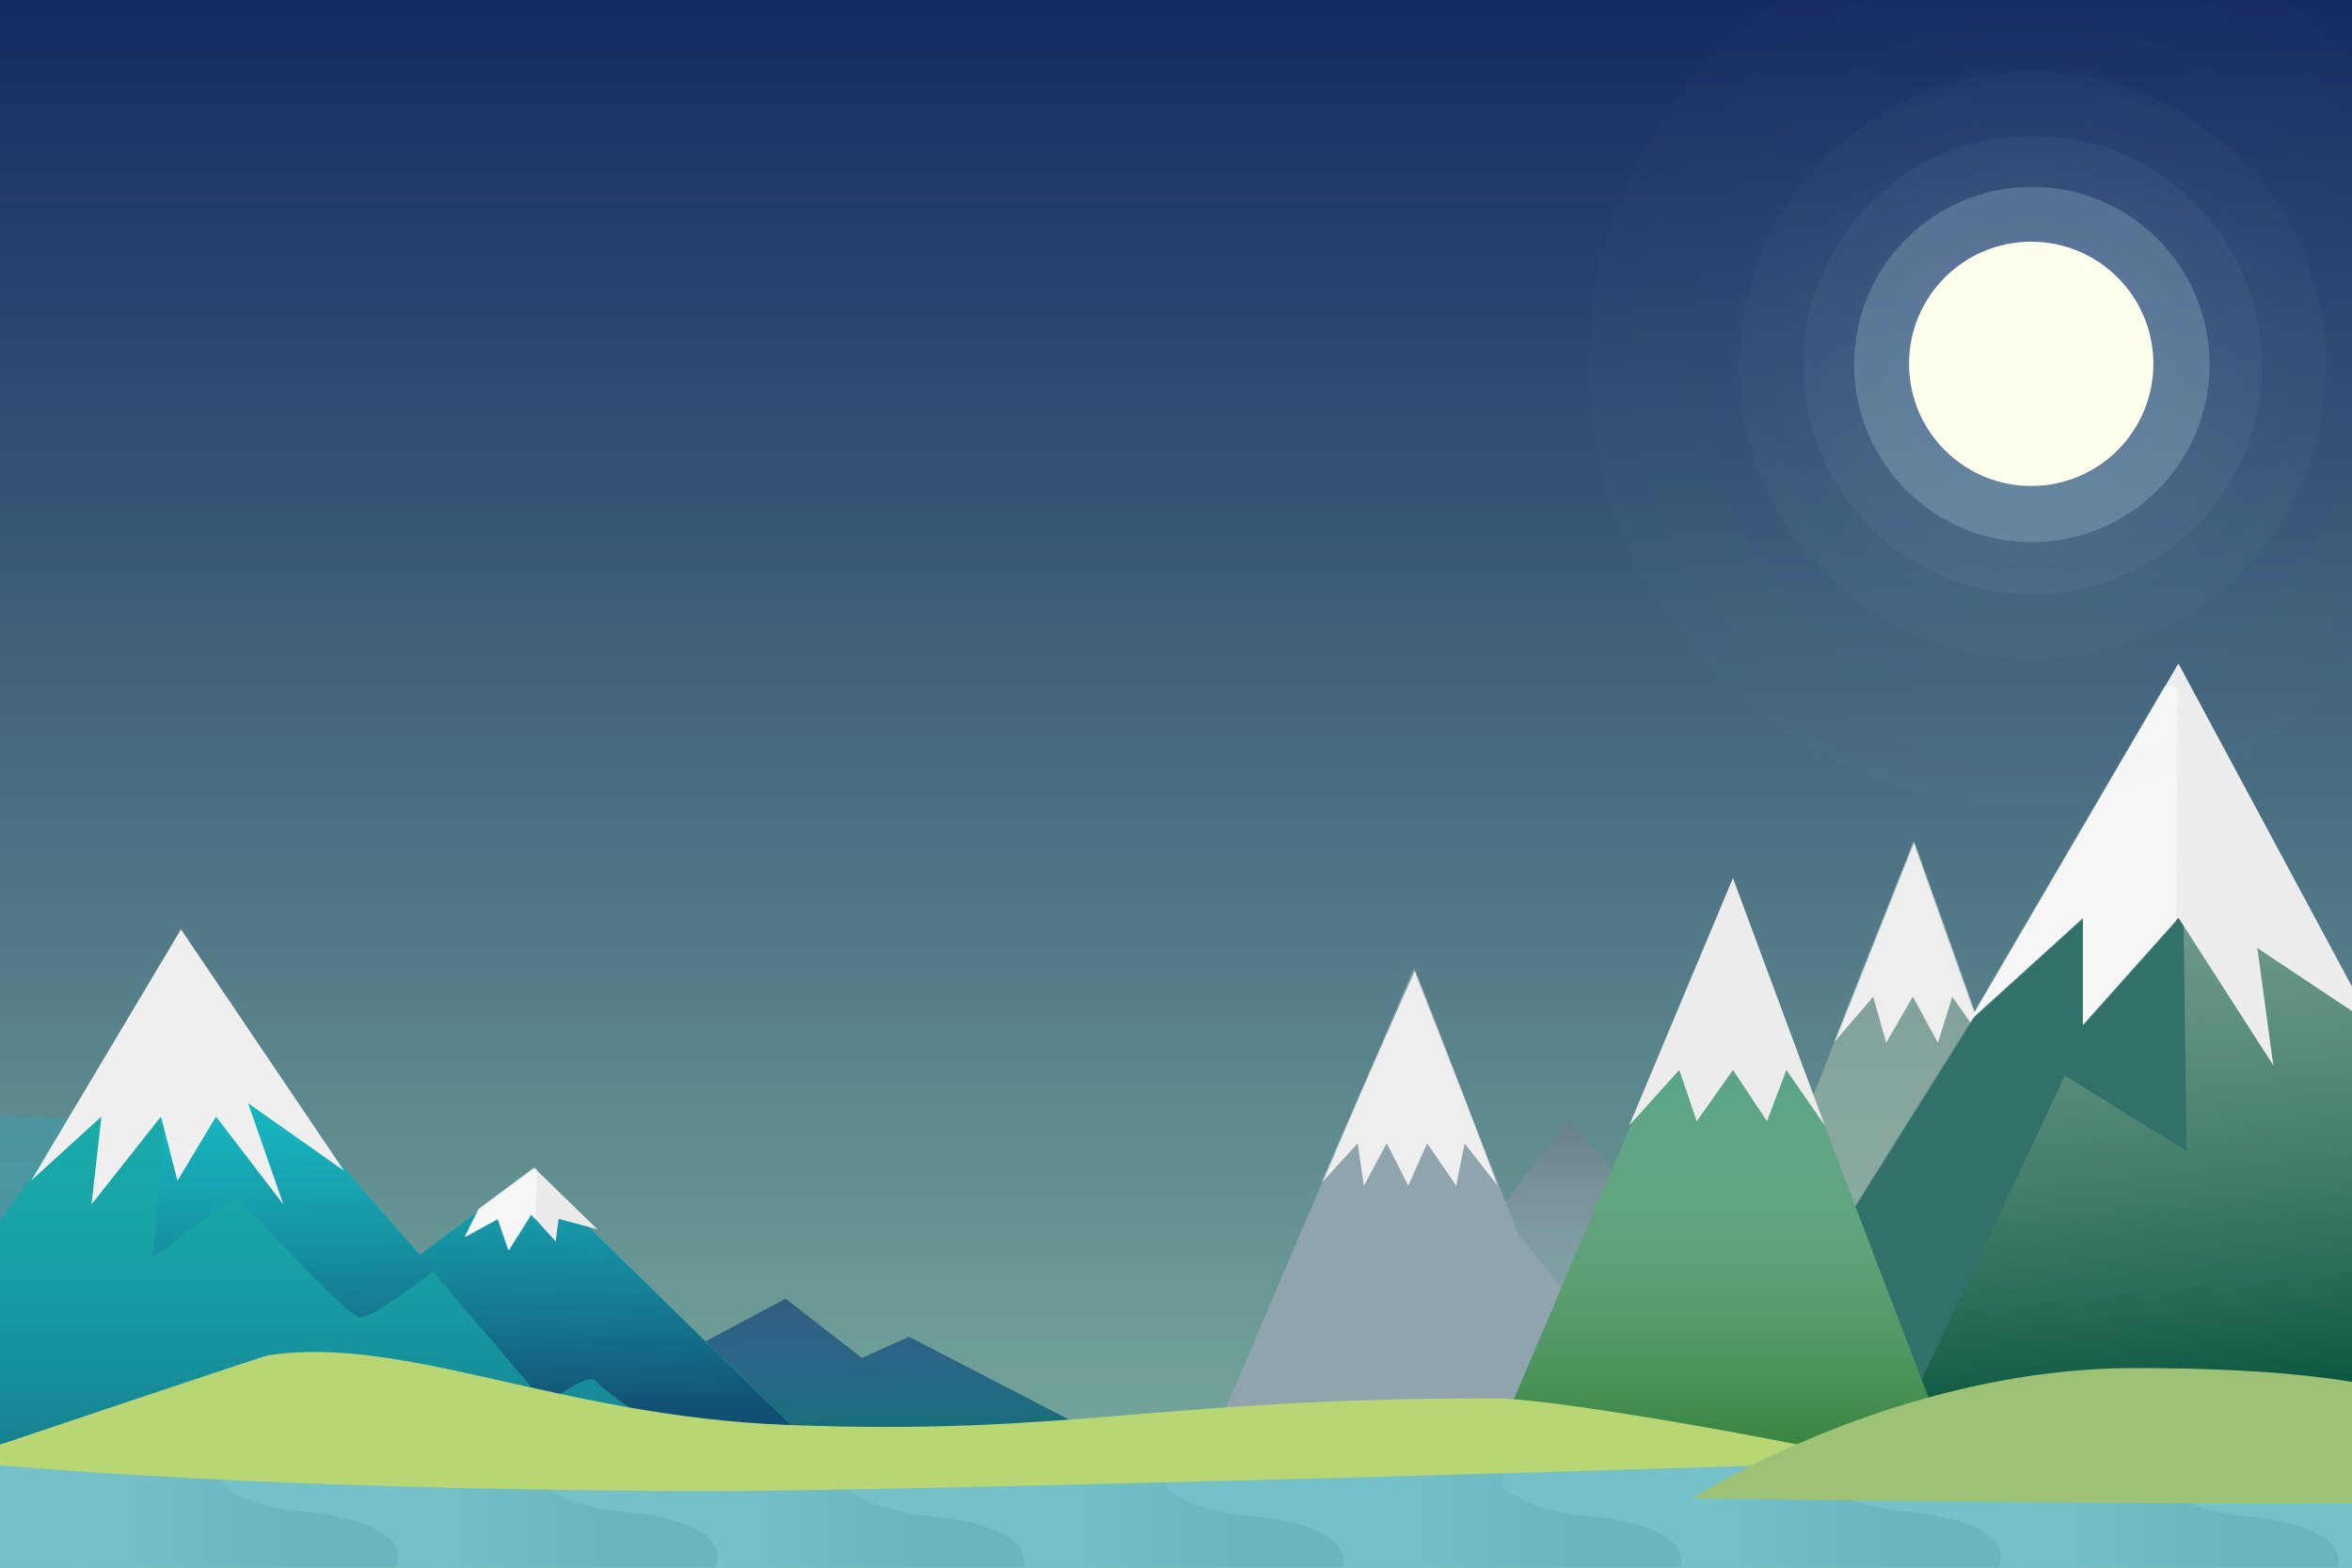 <?xml version="1.0" encoding="UTF-8" standalone="no"?>
<svg width="1800px" height="1200px" viewBox="0 0 1800 1200" version="1.1" xmlns="http://www.w3.org/2000/svg" xmlns:xlink="http://www.w3.org/1999/xlink" xmlns:sketch="http://www.bohemiancoding.com/sketch/ns">
    <!-- Generator: Sketch 3.5.1 (25234) - http://www.bohemiancoding.com/sketch -->
    <title>HomePic</title>
    <desc>Created with Sketch.</desc>
    <defs>
        <linearGradient x1="50%" y1="0%" x2="50%" y2="86.858%" id="linearGradient-1">
            <stop stop-color="#10245F" offset="0%"></stop>
            <stop stop-color="#72A39A" offset="100%"></stop>
        </linearGradient>
        <rect id="path-2" x="222" y="0" width="1850" height="1302"></rect>
        <path id="path-3" d="M148.164,1.169 L0.026,374.139 L281.043,374.139 L148.164,1.169 Z"></path>
        <linearGradient x1="47.557%" y1="-14.462%" x2="60.499%" y2="92.879%" id="linearGradient-5">
            <stop stop-color="#A5D6A7" stop-opacity="0.2" offset="0%"></stop>
            <stop stop-color="#004E38" offset="100%"></stop>
        </linearGradient>
        <path id="path-6" d="M386.152,0.171 L0.069,616.534 L732.467,616.534 L386.152,0.171 Z"></path>
        <path id="path-8" d="M385.467,-10.067 L390.293,355.81 L297.204,297.93 L164.269,579.83 L-41.598,631.577 L385.467,-10.067 Z"></path>
        <path id="path-9" d="M384.03,-17.507 L224.472,255.65 L311.028,177.114 L311.028,258.892 L384.03,177.114 L456.64,290.022 L444.444,200.302 L532.479,258.892 L384.03,-17.507 Z"></path>
        <linearGradient x1="50%" y1="0%" x2="50%" y2="100%" id="linearGradient-11">
            <stop stop-color="#FFFFFF" stop-opacity="0" offset="0%"></stop>
            <stop stop-color="#439895" offset="100%"></stop>
        </linearGradient>
        <path id="path-12" d="M157.328,0.292 L0.805,206.737 L380.805,268.042 L157.328,0.292 Z"></path>
        <path id="path-14" d="M244.799,204.284 L164.949,0.788 L0.026,386.139 L391.744,386.139 L244.799,204.284 Z"></path>
        <linearGradient x1="50%" y1="0%" x2="50%" y2="100%" id="linearGradient-16">
            <stop stop-color="#FFFFFF" stop-opacity="0" offset="0%"></stop>
            <stop stop-color="#2E7D32" offset="100%"></stop>
        </linearGradient>
        <path id="path-17" d="M192.613,0.415 L0.034,452.182 L365.355,452.182 L192.613,0.415 Z"></path>
        <path id="path-19" d="M192.715,-5.669 L113.366,183.65 L151.613,141.212 L165.004,180.479 L192.715,141.212 L218.74,180.479 L233.612,141.212 L262.956,183.65 L192.715,-5.669 Z"></path>
        <linearGradient x1="50%" y1="0%" x2="52.164%" y2="89.819%" id="linearGradient-21">
            <stop stop-color="#2775B4" stop-opacity="0.187" offset="0%"></stop>
            <stop stop-color="#127073" offset="100%"></stop>
        </linearGradient>
        <path id="path-22" d="M263.652,29.895 L227.652,46.18 L169.215,0.721 L79.215,48.714 L0.273,126.191 L440.09,121.354 L263.652,29.895 Z"></path>
        <linearGradient x1="50%" y1="0%" x2="52.164%" y2="89.819%" id="linearGradient-23">
            <stop stop-color="#19A2AC" stop-opacity="0.187" offset="0%"></stop>
            <stop stop-color="#125073" offset="100%"></stop>
        </linearGradient>
        <path id="path-24" d="M665.989,151.1 L580.215,215.046 L393.246,0.619 L249.999,202.455 L197.69,187.379 L0.162,374.139 L893.856,374.139 L665.989,151.1 Z"></path>
        <linearGradient x1="50%" y1="0%" x2="50%" y2="100%" id="linearGradient-26">
            <stop stop-color="#04C5E4" stop-opacity="0.367" offset="0%"></stop>
            <stop stop-color="#0E517E" offset="100%"></stop>
        </linearGradient>
        <path id="path-27" d="M384.914,113.492 L375.784,217.047 L440.103,170.004 C440.103,170.004 524.97,263.182 534.56,263.182 C544.151,263.182 590.664,228.277 590.664,228.277 L672.894,324.878 C680.058,333.294 706.955,302.083 715.913,312.607 C724.885,323.147 789.078,364.977 789.078,364.977 C789.078,364.977 113.93,379.789 113.93,364.977 C113.93,350.165 93.052,100.894 93.052,100.894 L384.914,113.492 Z"></path>
        <path id="path-28" d="M397.495,-34.097 L282.771,158.355 L336.626,109.215 L329.009,176.475 L382.171,109.215 L394.82,158.355 L424.312,109.215 L475.865,176.475 L448.861,98.955 L522.379,150.825 L397.495,-34.097 Z"></path>
        <path id="path-30" d="M667.901,148.549 L625.453,180.023 L614.859,201.255 L639.998,187.505 L648.229,211.498 L665.515,184.099 L684.305,204.86 L686.459,187.505 L716.171,195.533 L667.901,148.549 Z"></path>
        <path id="path-32" d="M0.026,2.691 L281.043,2.691 L0.026,2.691 Z"></path>
        <rect id="path-34" x="0" y="0" width="1883.096" height="107.385"></rect>
        <linearGradient x1="11.286%" y1="44.33%" x2="66.53%" y2="44.33%" id="linearGradient-36">
            <stop stop-color="#75C1CA" offset="0%"></stop>
            <stop stop-color="#4F9CA4" offset="100%"></stop>
        </linearGradient>
        <path id="path-37" d="M1486.503,-6.614 C1439.504,-6.614 1420.915,6.603 1420.915,19.091 C1420.915,31.579 1458.479,44.001 1486.503,45.755 C1488.583,45.886 1557.514,50.944 1557.514,80.142 C1557.514,109.34 1486.503,116.287 1486.503,116.287 L1313.046,118.828 L1313.046,-6.614 L1486.503,-6.614 Z"></path>
        <path id="path-38" d="M1745.05,-3.414 C1698.052,-3.414 1679.463,9.803 1679.463,22.291 C1679.463,34.779 1717.026,47.2 1745.05,48.955 C1747.131,49.085 1816.062,54.143 1816.062,83.341 C1816.062,112.539 1745.05,119.486 1745.05,119.486 L1571.593,122.027 L1571.593,-3.414 L1745.05,-3.414 Z"></path>
        <path id="path-39" d="M1242.034,-3.414 C1195.036,-3.414 1176.447,9.803 1176.447,22.291 C1176.447,34.779 1214.01,47.2 1242.034,48.955 C1244.115,49.085 1313.046,54.143 1313.046,83.341 C1313.046,112.539 1242.034,119.486 1242.034,119.486 L1068.577,122.027 L1068.577,-3.414 L1242.034,-3.414 Z"></path>
        <path id="path-40" d="M983.487,-3.414 C936.488,-3.414 917.899,9.803 917.899,22.291 C917.899,34.779 955.463,47.2 983.487,48.955 C985.567,49.085 1054.498,54.143 1054.498,83.341 C1054.498,112.539 983.487,119.486 983.487,119.486 L810.03,122.027 L810.03,-3.414 L983.487,-3.414 Z"></path>
        <path id="path-41" d="M739.018,-3.414 C692.02,-3.414 673.431,9.803 673.431,22.291 C673.431,34.779 710.994,47.2 739.018,48.955 C741.099,49.085 810.03,54.143 810.03,83.341 C810.03,112.539 739.018,119.486 739.018,119.486 L565.561,122.027 L565.561,-3.414 L739.018,-3.414 Z"></path>
        <path id="path-42" d="M504.461,-6.614 C457.462,-6.614 438.873,6.603 438.873,19.091 C438.873,31.579 476.437,44.001 504.461,45.755 C506.541,45.886 575.472,50.944 575.472,80.142 C575.472,109.34 504.461,116.287 504.461,116.287 L331.004,118.828 L331.004,-6.614 L504.461,-6.614 Z"></path>
        <path id="path-43" d="M259.992,-6.614 C212.994,-6.614 194.405,6.603 194.405,19.091 C194.405,31.579 231.968,44.001 259.992,45.755 C262.073,45.886 331.004,50.944 331.004,80.142 C331.004,109.34 259.992,116.287 259.992,116.287 L86.535,118.828 L86.535,-6.614 L259.992,-6.614 Z"></path>
        <linearGradient x1="11.286%" y1="44.33%" x2="66.53%" y2="44.33%" id="linearGradient-44">
            <stop stop-color="#00ACC1" offset="0%"></stop>
            <stop stop-color="#0097A7" offset="100%"></stop>
        </linearGradient>
        <path id="path-45" d="M352.967,-640.792 C305.969,-640.792 287.38,-627.575 287.38,-615.087 C287.38,-602.599 324.943,-590.178 352.967,-588.423 C355.048,-588.292 423.979,-583.234 423.979,-554.036 C423.979,-524.838 352.967,-517.891 352.967,-517.891 L179.51,-515.35 L179.51,-640.792 L352.967,-640.792 Z"></path>
        <path id="path-46" d="M241.705,3.365 C345.679,-12.817 464.974,49.933 639.58,56.604 C856.328,64.884 919.741,36.2 1179.424,36.183 C1235.885,36.179 1465.948,80.279 1465.948,83.987 C1465.948,86.569 718.236,107.594 578.002,107.203 C194.989,106.135 0,83.987 0,83.987 C0,83.987 237.991,3.943 241.705,3.365 Z"></path>
        <path id="path-47" d="M1915.643,49.903 C1943.248,69.075 1932.047,108.966 1932.047,112.673 C1932.047,121.75 1332.085,112.673 1332.085,112.673 C1332.085,112.673 1486.049,13.031 1671.045,13.031 C1780.484,13.031 1875.66,22.135 1915.643,49.903 Z"></path>
        <radialGradient cx="50%" cy="50%" fx="50%" fy="50%" r="50%" id="radialGradient-48">
            <stop stop-color="#E4F6FF" stop-opacity="0.115" offset="0%"></stop>
            <stop stop-color="#C5E9FF" stop-opacity="0.05" offset="100%"></stop>
        </radialGradient>
        <filter x="-50%" y="-50%" width="200%" height="200%" filterUnits="objectBoundingBox" id="filter-49">
            <feMorphology radius="5" in="SourceAlpha" operator="dilate" result="shadowSpreadOuter1"></feMorphology>
            <feOffset dx="0" dy="0" in="shadowSpreadOuter1" result="shadowOffsetOuter1"></feOffset>
            <feGaussianBlur stdDeviation="12.5" in="shadowOffsetOuter1" result="shadowBlurOuter1"></feGaussianBlur>
            <feColorMatrix values="0 0 0 0 0.735   0 0 0 0 0.909   0 0 0 0 1  0 0 0 0.35 0" in="shadowBlurOuter1" type="matrix" result="shadowMatrixOuter1"></feColorMatrix>
            <feMerge>
                <feMergeNode in="shadowMatrixOuter1"></feMergeNode>
                <feMergeNode in="SourceGraphic"></feMergeNode>
            </feMerge>
        </filter>
        <path id="path-50" d="M338.5,432 C390.139,432 432,390.139 432,338.5 C432,286.861 390.139,245 338.5,245 C286.861,245 245,286.861 245,338.5 C245,390.139 286.861,432 338.5,432 Z"></path>
    </defs>
    <g id="Page-1" stroke="none" stroke-width="1" fill="none" fill-rule="evenodd" sketch:type="MSPage">
        <g id="HomePic" sketch:type="MSArtboardGroup">
            <g id="Cand-Background-Copy" sketch:type="MSLayerGroup" transform="translate(-259, -51)">
                <g id="Rectangle-391">
                    <use fill="none" sketch:type="MSShapeGroup" xlink:href="#path-2"></use>
                    <use fill="none" xlink:href="#path-2"></use>
                    <use fill="none" xlink:href="#path-2"></use>
                    <use fill="url(#linearGradient-1)" fill-rule="evenodd" xlink:href="#path-2"></use>
                </g>
                <g id="Mountains" transform="translate(0, 576.396)">
                    <g id="Mask-+-Path-838-Copy-12" transform="translate(1575.559, 117.948)">
                        <mask id="mask-4" sketch:name="Mask" fill="white">
                            <use xlink:href="#path-3"></use>
                        </mask>
                        <use id="Mask" fill-opacity="0.5" fill="#B0C5B0" sketch:type="MSShapeGroup" xlink:href="#path-3"></use>
                        <path d="M147.35,-10.562 L86.128,155.593 L117.046,119.65 L126.919,154.88 L147.35,119.65 L166.538,154.88 L177.503,119.65 L204.308,157.725 L147.35,-10.562 Z" id="Path-838" fill="#EEEEEE" sketch:type="MSShapeGroup" mask="url(#mask-4)"></path>
                    </g>
                    <g id="Mask-+-Path-838" transform="translate(1542.12, 0)">
                        <mask id="mask-7" sketch:name="Mask" fill="white">
                            <use xlink:href="#path-6"></use>
                        </mask>
                        <g id="Mask">
                            <use fill="#78909C" sketch:type="MSShapeGroup" xlink:href="#path-6"></use>
                            <use fill="url(#linearGradient-5)" xlink:href="#path-6"></use>
                            <use fill-opacity="0.032" fill="none" xlink:href="#path-6"></use>
                        </g>
                        <g id="Path-867">
                            <use fill="#32706A" sketch:type="MSShapeGroup" mask="url(#mask-7)" xlink:href="#path-8"></use>
                            <use fill-opacity="0.06" fill="none" xlink:href="#path-8"></use>
                        </g>
                        <mask id="mask-10" sketch:name="Mask" fill="white">
                            <use xlink:href="#path-9"></use>
                        </mask>
                        <use id="Mask" fill="#EDEDED" sketch:type="MSShapeGroup" xlink:href="#path-9"></use>
                        <path d="M383.425,-22.328 L381.541,365.795 L162.75,328.799 L156.226,47.751 L383.425,-22.328 Z" id="Path-868" fill="#F6F6F6" sketch:type="MSShapeGroup" mask="url(#mask-10)"></path>
                    </g>
                    <g id="Mask-+-Path-838-Copy-2" transform="translate(1302, 331)">
                        <mask id="mask-13" sketch:name="Mask" fill="white">
                            <use xlink:href="#path-12"></use>
                        </mask>
                        <g id="Mask" opacity="0.79">
                            <use fill="#687C87" sketch:type="MSShapeGroup" xlink:href="#path-12"></use>
                            <use fill-opacity="0.119" fill="none" xlink:href="#path-12"></use>
                            <use fill="url(#linearGradient-11)" xlink:href="#path-12"></use>
                        </g>
                    </g>
                    <g id="Mask-+-Path-838-Copy-9" transform="translate(1176.061, 215.094)">
                        <mask id="mask-15" sketch:name="Mask" fill="white">
                            <use xlink:href="#path-14"></use>
                        </mask>
                        <use id="Mask" fill="#90A4AE" sketch:type="MSShapeGroup" xlink:href="#path-14"></use>
                        <path d="M166.538,0.952 L92.342,167.107 L121.994,134.689 L126.728,167.107 L144.217,134.689 L160.73,167.107 L175.174,134.689 L197.342,167.107 L203.814,134.689 L229.119,167.107 L166.538,0.952 Z" id="Path-838" fill="#EEEEEE" sketch:type="MSShapeGroup" mask="url(#mask-15)"></path>
                    </g>
                    <g id="Mask-+-Path-838-Copy-2" transform="translate(1392.529, 152.396)">
                        <mask id="mask-18" sketch:name="Mask" fill="white">
                            <use xlink:href="#path-17"></use>
                        </mask>
                        <g id="Mask">
                            <use fill="#2C8C6D" sketch:type="MSShapeGroup" xlink:href="#path-17"></use>
                            <use fill-opacity="0.119" fill="none" xlink:href="#path-17"></use>
                            <use fill="url(#linearGradient-16)" xlink:href="#path-17"></use>
                        </g>
                        <mask id="mask-20" sketch:name="Mask" fill="white">
                            <use xlink:href="#path-19"></use>
                        </mask>
                        <use id="Mask" fill="#ECECEC" sketch:type="MSShapeGroup" xlink:href="#path-19"></use>
                        <rect id="Rectangle-390" fill="#F4F4F4" sketch:type="MSShapeGroup" mask="url(#mask-20)" x="89.755" y="-16.844" width="102.074" height="242.938"></rect>
                    </g>
                    <g id="Group" transform="translate(691, 468)">
                        <g id="Mask">
                            <use fill="#36566F" sketch:type="MSShapeGroup" xlink:href="#path-22"></use>
                            <use fill-opacity="0.107" fill="none" xlink:href="#path-22"></use>
                            <use fill="url(#linearGradient-21)" xlink:href="#path-22"></use>
                        </g>
                    </g>
                    <g id="Mask-+-Path-838-Copy-7" transform="translate(0, 220.052)">
                        <mask id="mask-25" sketch:name="Mask" fill="white">
                            <use xlink:href="#path-24"></use>
                        </mask>
                        <g id="Mask">
                            <use fill="#18DBDC" sketch:type="MSShapeGroup" xlink:href="#path-24"></use>
                            <use fill-opacity="0.107" fill="none" xlink:href="#path-24"></use>
                            <use fill="url(#linearGradient-23)" xlink:href="#path-24"></use>
                        </g>
                        <g id="Path-864">
                            <use fill="#1FA59B" sketch:type="MSShapeGroup" mask="url(#mask-25)" xlink:href="#path-27"></use>
                            <use fill-opacity="0.079" fill="none" xlink:href="#path-27"></use>
                            <use fill-opacity="0.5" fill="url(#linearGradient-26)" xlink:href="#path-27"></use>
                        </g>
                        <mask id="mask-29" sketch:name="Mask" fill="white">
                            <use xlink:href="#path-28"></use>
                        </mask>
                        <use id="Mask" fill="#EFEFEF" sketch:type="MSShapeGroup" xlink:href="#path-28"></use>
                        <path d="M508.986,92 L490.476,243.874 L493.284,331.771 L283,325.472 L355.41,137.314 L508.986,92 Z" id="Path-862" sketch:type="MSShapeGroup" mask="url(#mask-29)"></path>
                        <mask id="mask-31" sketch:name="Mask" fill="white">
                            <use xlink:href="#path-30"></use>
                        </mask>
                        <use id="Mask" fill="#EBEBEB" sketch:type="MSShapeGroup" xlink:href="#path-30"></use>
                        <path d="M670.162,145.795 C670.162,145.795 668.203,253.978 658.843,246.802 C649.484,239.626 586.859,175.024 586.859,175.024 L670.162,145.795 Z" id="Path-863" fill="#F6F6F6" sketch:type="MSShapeGroup" mask="url(#mask-31)"></path>
                    </g>
                    <g id="Mask-+-Path-838-Copy-10" transform="translate(1316.853, 633.75)">
                        <mask id="mask-33" sketch:name="Mask" fill="white">
                            <use xlink:href="#path-32"></use>
                        </mask>
                        <use id="Mask" fill="#78909C" sketch:type="MSShapeGroup" xlink:href="#path-32"></use>
                        <path d="M147.35,-368.577 L86.128,-215.685 L117.046,-248.759 L126.919,-216.341 L147.35,-248.759 L166.538,-216.341 L177.503,-248.759 L204.308,-213.723 L147.35,-368.577 Z" id="Path-838" fill="#D8D8D8" sketch:type="MSShapeGroup" mask="url(#mask-33)"></path>
                    </g>
                </g>
                <g id="Lake" transform="translate(232.753, 1162.615)">
                    <mask id="mask-35" sketch:name="Mask" fill="white">
                        <use xlink:href="#path-34"></use>
                    </mask>
                    <use id="Mask" fill="#75C1CA" sketch:type="MSShapeGroup" xlink:href="#path-34"></use>
                    <g id="Path-861">
                        <use fill-opacity="0.3" fill="url(#linearGradient-36)" sketch:type="MSShapeGroup" mask="url(#mask-35)" xlink:href="#path-37"></use>
                        <use fill-opacity="0.03" fill="none" xlink:href="#path-37"></use>
                    </g>
                    <g id="Path-861-Copy">
                        <use fill-opacity="0.3" fill="url(#linearGradient-36)" sketch:type="MSShapeGroup" mask="url(#mask-35)" xlink:href="#path-38"></use>
                        <use fill-opacity="0.03" fill="none" xlink:href="#path-38"></use>
                    </g>
                    <g id="Path-861-Copy-2">
                        <use fill-opacity="0.3" fill="url(#linearGradient-36)" sketch:type="MSShapeGroup" mask="url(#mask-35)" xlink:href="#path-39"></use>
                        <use fill-opacity="0.03" fill="none" xlink:href="#path-39"></use>
                    </g>
                    <g id="Path-861-Copy-5">
                        <use fill-opacity="0.3" fill="url(#linearGradient-36)" sketch:type="MSShapeGroup" mask="url(#mask-35)" xlink:href="#path-40"></use>
                        <use fill-opacity="0.03" fill="none" xlink:href="#path-40"></use>
                    </g>
                    <g id="Path-861-Copy-6">
                        <use fill-opacity="0.3" fill="url(#linearGradient-36)" sketch:type="MSShapeGroup" mask="url(#mask-35)" xlink:href="#path-41"></use>
                        <use fill-opacity="0.03" fill="none" xlink:href="#path-41"></use>
                    </g>
                    <g id="Path-861-Copy-7">
                        <use fill-opacity="0.3" fill="url(#linearGradient-36)" sketch:type="MSShapeGroup" mask="url(#mask-35)" xlink:href="#path-42"></use>
                        <use fill-opacity="0.03" fill="none" xlink:href="#path-42"></use>
                    </g>
                    <g id="Path-861-Copy-3">
                        <use fill-opacity="0.3" fill="url(#linearGradient-36)" sketch:type="MSShapeGroup" mask="url(#mask-35)" xlink:href="#path-43"></use>
                        <use fill-opacity="0.03" fill="none" xlink:href="#path-43"></use>
                    </g>
                    <g id="Path-861-Copy-4">
                        <use fill-opacity="0.8" fill="url(#linearGradient-44)" sketch:type="MSShapeGroup" mask="url(#mask-35)" xlink:href="#path-45"></use>
                        <use fill-opacity="0.03" fill="none" xlink:href="#path-45"></use>
                    </g>
                </g>
                <g id="Grass" transform="translate(222.193, 1085.156)">
                    <g id="Path-869-Copy">
                        <use fill="#B8D774" sketch:type="MSShapeGroup" xlink:href="#path-46"></use>
                        <use fill-opacity="0.025" fill="none" xlink:href="#path-46"></use>
                    </g>
                    <g id="Path-869">
                        <use fill="#9EC275" sketch:type="MSShapeGroup" xlink:href="#path-47"></use>
                        <use fill-opacity="0.025" fill="none" xlink:href="#path-47"></use>
                    </g>
                </g>
            </g>
            <g id="Group-2" sketch:type="MSLayerGroup" transform="translate(1216, -60)">
                <path d="M339.5,564 C463.488,564 564,463.488 564,339.5 C564,215.512 463.488,115 339.5,115 C215.512,115 115,215.512 115,339.5 C115,463.488 215.512,564 339.5,564 Z" id="Mask" opacity="0.535" fill="url(#radialGradient-48)" sketch:type="MSShapeGroup"></path>
                <path d="M339,678 C526.225,678 678,526.225 678,339 C678,151.775 526.225,0 339,0 C151.775,0 0,151.775 0,339 C0,526.225 151.775,678 339,678 Z" id="Mask" opacity="0.535" fill-opacity="0.5" fill="url(#radialGradient-48)" sketch:type="MSShapeGroup"></path>
                <path d="M339.5,515 C436.426,515 515,436.426 515,339.5 C515,242.574 436.426,164 339.5,164 C242.574,164 164,242.574 164,339.5 C164,436.426 242.574,515 339.5,515 Z" id="Mask" fill-opacity="0.05" fill="#C8DEFC" sketch:type="MSShapeGroup"></path>
                <path d="M339,475 C414.111,475 475,414.111 475,339 C475,263.889 414.111,203 339,203 C263.889,203 203,263.889 203,339 C203,414.111 263.889,475 339,475 Z" id="Mask" fill-opacity="0.2" fill="#DBFBFF" sketch:type="MSShapeGroup"></path>
                <mask id="mask-51" sketch:name="Mask" fill="white">
                    <use xlink:href="#path-50"></use>
                </mask>
                <use id="Mask" fill="#FEFFED" filter="url(#filter-49)" sketch:type="MSShapeGroup" xlink:href="#path-50"></use>
            </g>
        </g>
    </g>
</svg>